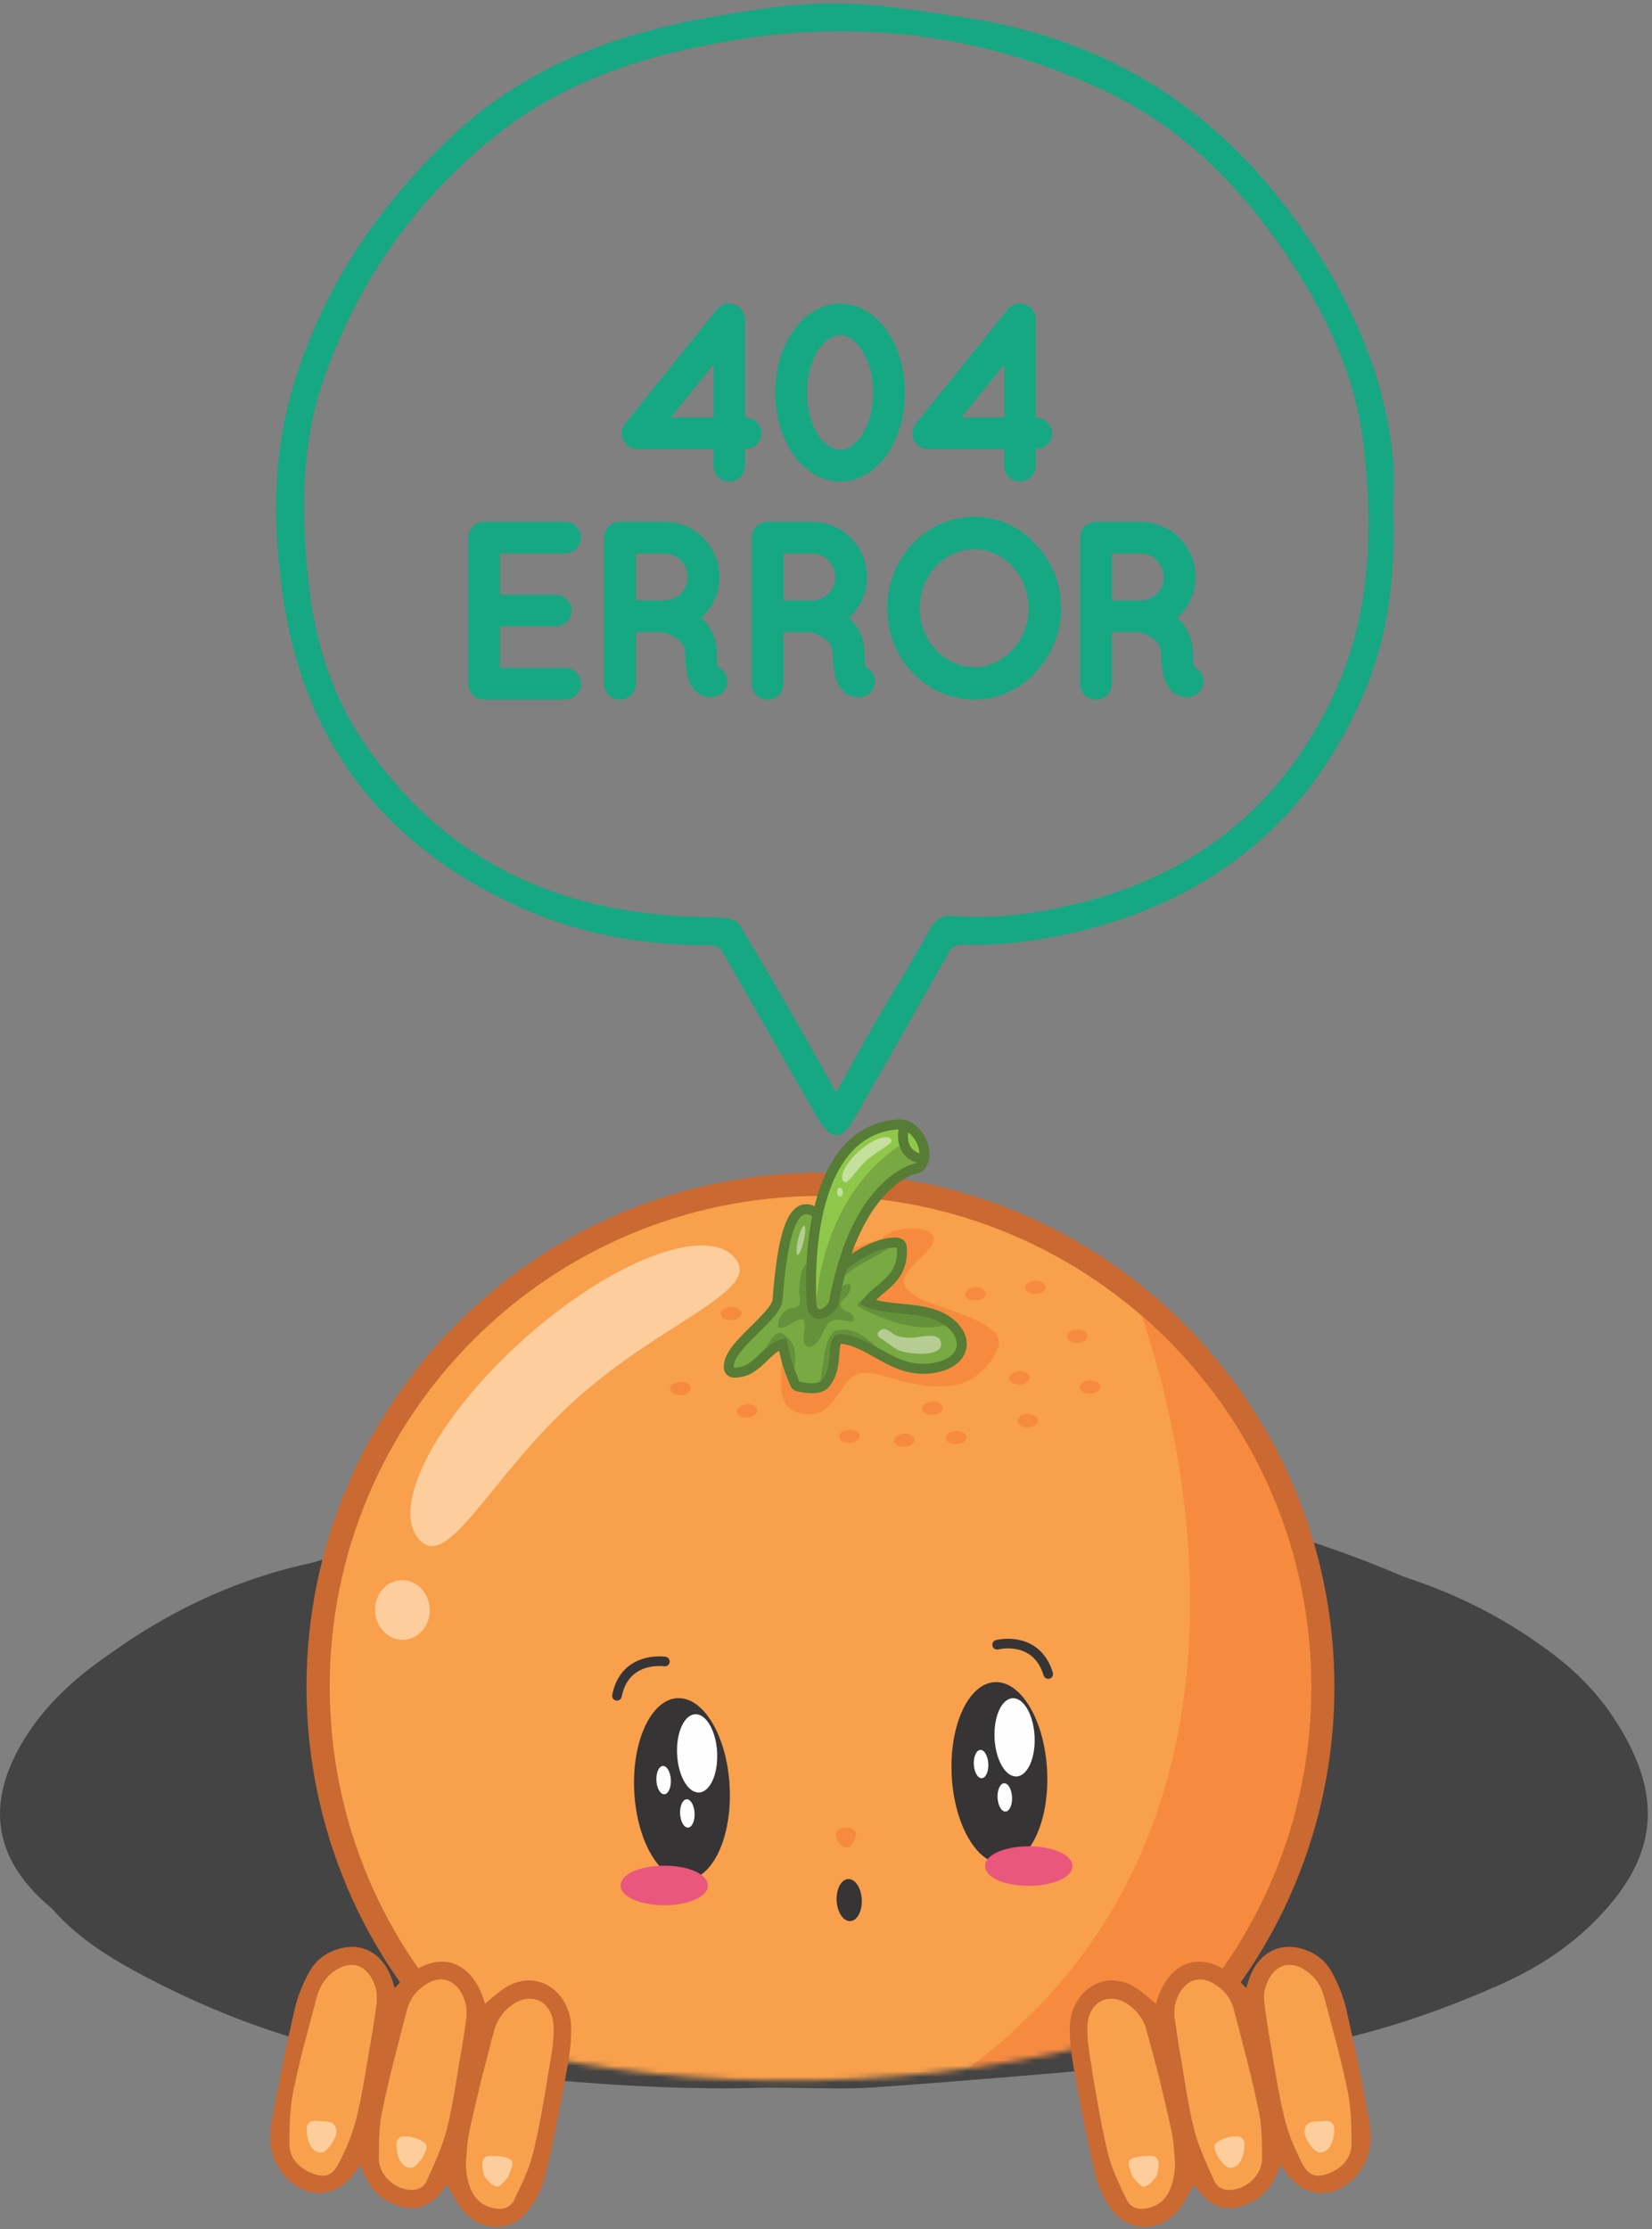 <svg width="298" height="402" viewBox="0 0 298 402" fill="none" xmlns="http://www.w3.org/2000/svg">
<rect x="0" y="0" width="298" height="402" fill="#808080" stroke="none"/>
<path fill-rule="evenodd" clip-rule="evenodd" d="M250.926 92.346C251.289 103.249 250.214 114.013 245.981 124.153C237.013 145.647 221.323 159.814 198.922 166.406C190.677 168.832 182.259 170.193 173.64 169.996C172.206 169.964 171.431 170.491 170.773 171.651C165.04 181.784 159.303 191.913 153.485 201.999C152.901 203.009 151.691 204.455 150.922 204.369C149.899 204.253 148.74 202.996 148.13 201.944C142.225 191.735 136.451 181.451 130.532 171.253C130.139 170.574 128.853 170.065 127.985 170.068C116.168 170.131 104.683 168.102 93.957 163.273C69.997 152.485 55.361 134.149 51.482 107.938C49.623 95.384 49.456 82.74 53.071 70.358C58.268 52.548 68.192 37.77 81.592 25.033C94.643 12.627 110.539 6.636 127.772 3.556C135.27 2.216 142.914 0.989 150.49 1C158.289 1.011 166.115 2.384 173.877 3.528C186.289 5.36 198.086 9.432 208.635 16.115C220.863 23.861 230.405 34.501 238.043 46.842C244.867 57.87 249.599 69.628 250.881 82.602C251.2 85.821 250.926 89.097 250.926 92.346ZM150.83 197.801C153.261 193.428 155.479 189.301 157.827 185.247C161.163 179.49 164.722 173.857 167.913 168.021C168.903 166.209 169.881 165.387 171.897 165.546C179.595 166.151 187.126 165.121 194.595 163.273C216.006 157.977 231.629 145.404 240.899 125.482C247.602 111.077 248.203 95.603 246.338 80.086C244.827 67.514 239.479 56.324 232.472 45.91C223.97 33.275 213.493 22.678 199.579 16.111C178.403 6.116 156.138 3.075 133.004 6.76C116.671 9.362 101.255 14.171 88.177 24.966C73.846 36.796 63.709 51.442 57.803 69.002C53.83 80.804 53.965 92.963 55.286 105.16C56.411 115.542 59.402 125.36 65.283 134.039C79.54 155.087 99.889 164.856 124.929 165.684C127.041 165.754 129.161 165.745 131.255 165.972C131.956 166.05 132.853 166.594 133.211 167.192C136.6 172.828 139.922 178.506 143.199 184.207C145.75 188.643 148.211 193.127 150.83 197.801Z" fill="#15A883" stroke="#15A883" stroke-width="0.756" stroke-miterlimit="22.926"/>
<path fill-rule="evenodd" clip-rule="evenodd" d="M73.755 370.862C64.029 367.98 54.502 365.525 45.409 362.374C32.498 357.901 20.194 352.612 10.216 344.826C-0.461 336.498 -2.496 326.892 2.838 316.363C8.508 305.182 19.558 297.205 32.777 291.037C52.242 281.957 73.397 275.852 96.299 273.405C97.156 273.314 98.047 273.393 99.318 273.393C82.352 304.534 74.886 336.86 73.755 370.862Z" fill="#444444"/>
<path fill-rule="evenodd" clip-rule="evenodd" d="M180.893 266.112C185.896 266.735 189.879 267.076 193.751 267.731C220.245 272.221 245.202 279.167 266.951 290.969C277.174 296.516 285.611 303.184 291.489 311.375C299.799 322.952 298.335 333.761 286.685 343.827C275.474 353.516 261.919 361.061 245.238 365.641C236.387 368.071 227.459 370.371 218.539 372.676C216.697 373.152 214.728 373.39 212.144 373.862C209.379 336.862 201.517 300.943 180.893 266.112Z" fill="#444444"/>
<path d="M84.87 123.326V96.926C84.87 95.538 85.943 94.464 87.331 94.464H87.375C87.375 94.464 87.375 94.464 87.465 94.464H101.963C103.261 94.464 104.424 95.538 104.424 96.926C104.424 98.312 103.261 99.431 101.963 99.431H89.836V107.62H100.262C101.605 107.62 102.724 108.783 102.724 110.081C102.724 111.468 101.605 112.587 100.262 112.587H89.836V120.82H101.963C103.261 120.82 104.424 121.939 104.424 123.326C104.424 124.668 103.261 125.787 101.963 125.787H87.465C87.375 125.787 87.375 125.742 87.375 125.742L87.331 125.787C85.943 125.787 84.87 124.668 84.87 123.326Z" fill="#15A883" stroke="#15A883" stroke-width="0.756" stroke-miterlimit="22.926"/>
<path d="M130.685 122.073C131.134 123.371 130.417 124.758 129.119 125.205C128.94 125.25 128.583 125.34 128.134 125.34C128.134 125.34 128.134 125.34 128.09 125.34C127.643 125.34 126.971 125.25 126.345 124.848C125.763 124.489 125.271 123.908 124.913 123.282C124.287 121.984 123.973 120.373 123.973 117.912C123.929 117.062 123.75 116.48 123.436 115.987C123.168 115.495 122.631 115.048 122.094 114.69C121.155 114.064 119.991 113.705 119.588 113.616H114.308V123.326C114.308 124.668 113.189 125.787 111.802 125.787C110.415 125.787 109.341 124.668 109.341 123.326V96.926C109.341 95.538 110.415 94.464 111.802 94.464C111.802 94.464 111.802 94.464 111.847 94.464H119.812C125.137 94.464 129.388 98.759 129.388 104.085C129.388 107.038 128.046 109.633 125.898 111.423C126.479 111.871 127.016 112.408 127.464 113.079C128.359 114.377 128.94 116.032 128.94 117.912C128.896 119.254 129.03 120.104 129.119 120.552C129.835 120.775 130.417 121.313 130.685 122.073ZM124.422 104.085C124.422 101.49 122.363 99.431 119.812 99.431H114.308V108.649H119.812C122.363 108.649 124.422 106.59 124.422 104.085Z" fill="#15A883" stroke="#15A883" stroke-width="0.756" stroke-miterlimit="22.926"/>
<path d="M157.319 122.073C157.766 123.371 157.051 124.758 155.753 125.205C155.573 125.25 155.216 125.34 154.768 125.34C154.768 125.34 154.768 125.34 154.723 125.34C154.276 125.34 153.604 125.25 152.978 124.848C152.397 124.489 151.904 123.908 151.546 123.282C150.92 121.984 150.606 120.373 150.606 117.912C150.562 117.062 150.383 116.48 150.07 115.987C149.802 115.495 149.265 115.048 148.727 114.69C147.788 114.064 146.625 113.705 146.222 113.616H140.942V123.326C140.942 124.668 139.823 125.787 138.436 125.787C137.048 125.787 135.975 124.668 135.975 123.326V96.926C135.975 95.538 137.048 94.464 138.436 94.464C138.436 94.464 138.436 94.464 138.481 94.464H146.445C151.77 94.464 156.021 98.759 156.021 104.085C156.021 107.038 154.678 109.633 152.531 111.423C153.113 111.871 153.649 112.408 154.098 113.079C154.992 114.377 155.573 116.032 155.573 117.912C155.529 119.254 155.664 120.104 155.753 120.552C156.469 120.775 157.05 121.313 157.319 122.073ZM151.055 104.085C151.055 101.49 148.996 99.431 146.445 99.431H140.942V108.649H146.445C148.996 108.649 151.055 106.59 151.055 104.085Z" fill="#15A883" stroke="#15A883" stroke-width="0.756" stroke-miterlimit="22.926"/>
<path d="M186.507 98.357C189.284 101.31 191.027 105.247 191.027 109.678C191.027 114.108 189.284 118.09 186.507 120.999C183.867 123.907 179.93 125.787 175.814 125.787C171.519 125.787 167.581 123.907 164.849 120.999C162.077 118.09 160.421 114.108 160.421 109.678C160.421 105.247 162.077 101.31 164.849 98.357C167.581 95.403 171.519 93.569 175.814 93.569C179.93 93.569 183.867 95.403 186.507 98.357ZM185.926 109.678C185.926 106.635 184.719 103.815 182.884 101.847C181.004 99.834 178.498 98.67 175.814 98.67C172.951 98.67 170.445 99.834 168.564 101.847C166.684 103.815 165.523 106.635 165.523 109.678C165.523 112.721 166.684 115.54 168.564 117.463C170.445 119.478 172.951 120.685 175.814 120.685C178.498 120.685 181.004 119.478 182.884 117.463C184.719 115.54 185.926 112.721 185.926 109.678Z" fill="#15A883" stroke="#15A883" stroke-width="0.756" stroke-miterlimit="22.926"/>
<path d="M216.564 122.073C217.012 123.371 216.297 124.758 214.998 125.205C214.819 125.25 214.462 125.34 214.014 125.34C214.014 125.34 214.014 125.34 213.969 125.34C213.522 125.34 212.851 125.25 212.224 124.848C211.643 124.489 211.15 123.908 210.792 123.282C210.166 121.984 209.852 120.373 209.852 117.912C209.808 117.062 209.629 116.48 209.315 115.987C209.047 115.495 208.511 115.048 207.973 114.69C207.034 114.064 205.871 113.705 205.469 113.616H200.187V123.326C200.187 124.668 199.069 125.787 197.682 125.787C196.294 125.787 195.221 124.668 195.221 123.326V96.926C195.221 95.538 196.294 94.464 197.682 94.464C197.682 94.464 197.682 94.464 197.726 94.464H205.692C211.017 94.464 215.268 98.759 215.268 104.085C215.268 107.038 213.925 109.633 211.777 111.423C212.359 111.871 212.896 112.408 213.342 113.079C214.239 114.377 214.819 116.032 214.819 117.912C214.774 119.254 214.909 120.104 214.998 120.552C215.714 120.775 216.297 121.313 216.564 122.073ZM210.3 104.085C210.3 101.49 208.241 99.431 205.692 99.431H200.187V108.649H205.692C208.241 108.649 210.3 106.59 210.3 104.085Z" fill="#15A883" stroke="#15A883" stroke-width="0.756" stroke-miterlimit="22.926"/>
<path d="M136.965 78.137C136.965 79.524 135.846 80.598 134.459 80.598H134.011V83.999C134.011 85.386 132.938 86.461 131.55 86.461C130.163 86.461 129.089 85.386 129.089 83.999V80.598H115.084H115.038H114.994C114.457 80.598 113.92 80.464 113.473 80.061C112.354 79.211 112.22 77.69 113.07 76.615L129.626 56.032C129.671 56.032 129.671 55.987 129.715 55.942C129.76 55.898 129.805 55.852 129.85 55.764C129.985 55.719 130.028 55.674 130.074 55.629C130.118 55.584 130.208 55.539 130.253 55.495C130.342 55.451 130.387 55.405 130.521 55.405C130.566 55.316 130.611 55.272 130.701 55.272C130.744 55.226 130.835 55.226 130.969 55.182C131.014 55.182 131.103 55.182 131.147 55.136C131.237 55.136 131.371 55.136 131.46 55.136C131.46 55.136 131.506 55.136 131.55 55.136C131.595 55.136 131.595 55.136 131.64 55.136C131.73 55.136 131.863 55.136 131.909 55.136C131.998 55.182 132.043 55.182 132.133 55.182C132.176 55.226 132.312 55.226 132.4 55.272C132.446 55.272 132.535 55.316 132.579 55.316C132.669 55.405 132.759 55.451 132.803 55.495C132.892 55.539 132.938 55.584 133.027 55.629C133.027 55.629 133.072 55.629 133.072 55.674C133.117 55.674 133.205 55.719 133.205 55.764C133.295 55.852 133.34 55.898 133.385 55.942C133.43 55.987 133.475 56.077 133.52 56.122C133.565 56.166 133.608 56.211 133.699 56.345C133.699 56.39 133.743 56.48 133.788 56.525C133.832 56.614 133.832 56.658 133.878 56.793C133.878 56.837 133.922 56.927 133.922 56.971C133.967 57.061 133.967 57.106 133.967 57.24C133.967 57.33 134.011 57.374 134.011 57.464C134.011 57.509 134.011 57.553 134.011 57.598V75.676H134.459C135.846 75.676 136.965 76.794 136.965 78.137ZM129.089 64.623L120.185 75.676H129.089V64.623Z" fill="#15A883" stroke="#15A883" stroke-width="0.756" stroke-miterlimit="22.926"/>
<path d="M140.205 70.799C140.25 66.681 141.279 62.968 143.247 60.104C145.126 57.24 148.036 55.136 151.57 55.136C155.016 55.136 157.968 57.24 159.848 60.104C161.773 62.968 162.846 66.681 162.846 70.799C162.846 74.87 161.773 78.629 159.848 81.493C157.968 84.312 155.016 86.461 151.57 86.461C148.036 86.461 145.126 84.312 143.247 81.493C141.279 78.629 140.25 74.87 140.205 70.799ZM157.88 70.799C157.88 67.577 156.985 64.758 155.731 62.834C154.433 60.954 152.958 60.059 151.57 60.104C150.183 60.059 148.662 60.954 147.32 62.834C146.068 64.758 145.172 67.577 145.172 70.799C145.172 73.976 146.068 76.84 147.32 78.719C148.662 80.643 150.183 81.493 151.57 81.493C152.958 81.493 154.433 80.643 155.731 78.719C156.985 76.84 157.88 73.976 157.88 70.799Z" fill="#15A883" stroke="#15A883" stroke-width="0.756" stroke-miterlimit="22.926"/>
<path d="M189.409 78.137C189.409 79.524 188.291 80.598 186.902 80.598H186.456V83.999C186.456 85.386 185.383 86.461 183.994 86.461C182.607 86.461 181.534 85.386 181.534 83.999V80.598H167.527H167.482H167.438C166.901 80.598 166.365 80.464 165.917 80.061C164.797 79.211 164.663 77.69 165.514 76.615L182.072 56.032C182.116 56.032 182.116 55.987 182.16 55.942C182.204 55.898 182.249 55.852 182.295 55.764C182.427 55.719 182.474 55.674 182.519 55.629C182.563 55.584 182.652 55.539 182.698 55.495C182.786 55.451 182.83 55.405 182.966 55.405C183.009 55.316 183.055 55.272 183.145 55.272C183.189 55.226 183.278 55.226 183.412 55.182C183.458 55.182 183.548 55.182 183.591 55.136C183.681 55.136 183.815 55.136 183.904 55.136C183.904 55.136 183.951 55.136 183.994 55.136C184.039 55.136 184.039 55.136 184.084 55.136C184.174 55.136 184.307 55.136 184.353 55.136C184.441 55.182 184.487 55.182 184.577 55.182C184.621 55.226 184.756 55.226 184.844 55.272C184.89 55.272 184.98 55.316 185.024 55.316C185.113 55.405 185.203 55.451 185.247 55.495C185.336 55.539 185.383 55.584 185.47 55.629C185.47 55.629 185.516 55.629 185.516 55.674C185.562 55.674 185.65 55.719 185.65 55.764C185.739 55.852 185.786 55.898 185.83 55.942C185.873 55.987 185.919 56.077 185.964 56.122C186.009 56.166 186.053 56.211 186.142 56.345C186.142 56.39 186.188 56.48 186.233 56.525C186.276 56.614 186.276 56.658 186.321 56.793C186.321 56.837 186.366 56.927 186.366 56.971C186.412 57.061 186.412 57.106 186.412 57.24C186.412 57.33 186.456 57.374 186.456 57.464C186.456 57.509 186.456 57.553 186.456 57.598V75.676H186.902C188.291 75.676 189.409 76.794 189.409 78.137ZM181.534 64.623L172.629 75.676H181.534V64.623Z" fill="#15A883" stroke="#15A883" stroke-width="0.756" stroke-miterlimit="22.926"/>
<path fill-rule="evenodd" clip-rule="evenodd" d="M138.269 376.458C119.008 377.079 97.628 375.235 76.249 372.489C58.677 370.234 42.182 364.809 26.541 356.617C20.017 353.2 13.602 349.352 8.684 343.337C2.345 335.579 1.644 327.043 4.773 317.961C7.956 308.717 14.338 301.924 22.094 296.64C34.657 288.08 48.434 282.545 63.449 280.59C69.955 279.745 83.852 229.664 141.517 219.18C153.298 217.038 165.191 219.023 176.616 223.232C203.476 233.126 222.949 251.311 234.923 277.954C235.771 279.841 236.832 280.583 238.783 280.903C254.092 283.394 268.206 289.088 280.636 298.653C284.426 301.571 287.974 305.186 290.68 309.169C300.745 323.983 298.963 335.344 287.256 346.848C282.281 351.736 276.494 355.284 270.208 358.055C258.82 363.077 247.074 367.023 234.871 369.108C225.641 370.689 216.275 371.501 206.943 372.351C190.619 373.843 174.284 375.224 157.935 376.39C152.17 376.802 146.352 376.458 138.269 376.458ZM146.234 369.851L146.484 373.101C152.884 373.101 159.316 373.514 165.681 373.019C181.49 371.79 196.383 366.672 212.129 364.805C223.237 363.488 230.392 358.425 241.449 356.623C243.269 356.327 248.762 362.1 248.542 360.071C247.342 349.005 246.592 337.876 245.042 326.864C243.401 315.208 240.488 303.808 236.509 292.728C236.032 291.402 235.475 290.773 233.885 290.888C211.908 292.473 189.926 293.957 167.949 295.516C166.945 295.591 165.909 296.045 165.005 296.544C162.191 298.097 159.588 300.194 156.629 301.298C147.026 304.881 137.932 303.551 129.398 297.671C127.99 296.7 126.052 296.088 124.356 296.084C105.142 296.03 85.92 296.363 66.777 294.173C65.323 294.007 64.784 294.588 64.362 295.927C57.679 317.041 54.039 338.677 53.862 360.901C67.181 354.354 80.183 354.897 106.092 370.904C119.995 371.902 146.23 370.111 146.234 369.851ZM49.866 362.795C65.656 346.674 52.028 315.131 64.377 283.662C63.628 283.662 63.103 283.597 62.599 283.671C49.109 285.673 36.649 290.665 25.183 298.091C17.397 303.135 10.889 309.658 7.549 318.802C4.407 327.413 5.605 335.268 11.895 342.079C17.771 348.446 25.019 352.772 32.624 356.429C37.98 359.006 44.137 360.438 49.866 362.795ZM237.563 283.688C247.629 308.656 251.466 334.403 252.816 360.925C254.077 360.587 255.038 360.416 255.937 360.075C260.29 358.423 259.816 355.765 264.136 354.023C272.277 350.74 283.723 346.341 289.194 339.396C294.88 332.18 295.594 324.432 291.539 316.134C288.67 310.263 284.552 305.483 279.563 301.506C268.949 293.046 256.769 288.067 243.839 284.849C241.949 284.38 240.005 284.135 237.563 283.688ZM149.607 240.427C157.68 241.194 164.563 244.393 169.834 250.955C170.442 251.712 171.691 252.341 172.633 252.327C178.041 252.237 183.449 251.986 188.852 251.69L149.607 240.427ZM234.26 288.272C234.26 287.385 234.326 287.134 234.251 286.942C231.907 280.873 218.802 252.839 212.091 253.188C199.62 253.841 187.152 254.593 174.685 255.333C174.12 255.368 173.563 255.506 172.727 255.639C179.245 268.532 177.29 280.616 169.696 292.875C191.217 291.34 212.739 289.808 234.26 288.272ZM146.403 243.476C128.272 242.779 118.857 257.655 119.131 271.566C119.477 289.101 130.359 299.696 146.337 299.754C162.279 299.81 173.27 289.289 173.726 271.752C174.085 257.944 164.762 242.747 146.403 243.476ZM66.169 290.992C85.352 293.382 104.25 293.248 123.384 293.023C121.047 289.453 118.399 257.697 118.273 257.699C82.062 257.837 80.982 251.921 66.169 290.992Z" fill="#444444"/>
<mask id="mask0_228_404" style="mask-type:luminance" maskUnits="userSpaceOnUse" x="4" y="198" width="291" height="178">
<path d="M145.434 198.8C225.493 194.759 292.383 230.898 294.837 279.517C297.291 328.136 234.38 370.826 154.32 374.866C74.26 378.907 7.37 342.768 4.916 294.149C2.462 245.531 65.374 202.841 145.434 198.8Z" fill="white"/>
</mask>
<g mask="url(#mask0_228_404)">
<path d="M152.567 394.689C102.665 397.207 60.015 358.658 57.497 308.754C54.978 258.85 93.529 216.2 143.431 213.682C193.336 211.163 235.985 249.714 238.504 299.618C241.023 349.523 202.472 392.17 152.567 394.689Z" fill="#F8A04C"/>
<path d="M143.326 211.592C92.269 214.168 52.83 257.803 55.407 308.859C57.983 359.916 101.616 399.358 152.673 396.781C203.729 394.204 243.171 350.569 240.594 299.513C238.017 248.456 194.382 209.015 143.326 211.592ZM143.537 215.773C192.367 213.309 233.949 250.894 236.414 299.724C238.878 348.552 201.292 390.134 152.462 392.598C103.634 395.063 62.051 357.477 59.587 308.648C57.122 259.819 94.71 218.238 143.537 215.773Z" fill="#CA6931"/>
<path d="M152.462 392.598C152.417 392.601 152.376 392.603 152.331 392.605C152.315 392.606 152.299 392.607 152.28 392.608C152.254 392.609 152.229 392.61 152.203 392.612C152.18 392.613 152.158 392.614 152.138 392.615C152.117 392.614 152.097 392.615 152.076 392.616C152.05 392.618 152.025 392.619 152.001 392.62C151.989 392.621 151.972 392.622 151.96 392.622C147.048 392.843 142.215 392.654 137.484 392.094C250.777 352.9 205.93 238.246 205.946 237.264C222.552 251.645 233.814 272.145 236.1 295.488C236.101 295.49 236.101 295.496 236.101 295.498C236.105 295.543 236.109 295.585 236.113 295.63C236.114 295.638 236.114 295.644 236.115 295.652C236.119 295.693 236.122 295.732 236.127 295.772C236.127 295.782 236.128 295.791 236.13 295.801C236.132 295.837 236.136 295.876 236.14 295.915C236.141 295.927 236.143 295.937 236.144 295.949C236.146 295.986 236.149 296.022 236.153 296.06C236.154 296.07 236.155 296.084 236.157 296.094C236.159 296.131 236.163 296.165 236.167 296.2C236.167 296.212 236.169 296.23 236.171 296.242C236.173 296.277 236.177 296.312 236.18 296.344C236.181 296.36 236.181 296.371 236.182 296.387C236.186 296.419 236.188 296.454 236.191 296.488C236.192 296.503 236.195 296.519 236.196 296.533C236.198 296.566 236.201 296.599 236.205 296.631C236.206 296.649 236.206 296.662 236.208 296.68C236.211 296.711 236.212 296.741 236.216 296.774C236.217 296.792 236.218 296.808 236.221 296.827C236.222 296.857 236.226 296.888 236.228 296.919C236.228 296.935 236.231 296.953 236.232 296.971C236.234 297.002 236.237 297.03 236.239 297.061C236.242 297.079 236.243 297.1 236.243 297.116C236.247 297.144 236.249 297.175 236.25 297.205C236.253 297.221 236.254 297.244 236.255 297.26C236.256 297.291 236.26 297.32 236.262 297.348C236.262 297.368 236.266 297.384 236.266 297.405C236.268 297.433 236.271 297.466 236.273 297.495C236.274 297.513 236.277 297.531 236.278 297.549C236.279 297.578 236.281 297.609 236.284 297.637C236.285 297.656 236.286 297.676 236.287 297.695C236.291 297.723 236.292 297.751 236.294 297.78C236.296 297.8 236.297 297.82 236.299 297.841C236.3 297.869 236.304 297.893 236.305 297.922C236.306 297.942 236.307 297.965 236.308 297.985C236.311 298.014 236.313 298.04 236.314 298.067C236.315 298.089 236.318 298.11 236.319 298.13C236.321 298.159 236.322 298.181 236.324 298.209C236.326 298.232 236.327 298.252 236.328 298.277C236.33 298.301 236.331 298.328 236.335 298.354C236.336 298.374 236.337 298.399 236.338 298.419C236.339 298.446 236.341 298.472 236.344 298.499C236.345 298.519 236.346 298.544 236.347 298.564C236.349 298.592 236.35 298.619 236.351 298.645C236.355 298.665 236.356 298.688 236.357 298.709C236.358 298.735 236.359 298.761 236.361 298.788C236.362 298.813 236.363 298.831 236.366 298.856C236.367 298.88 236.369 298.911 236.37 298.935C236.371 298.957 236.372 298.978 236.373 298.998C236.375 299.027 236.376 299.051 236.377 299.08C236.381 299.1 236.382 299.124 236.383 299.145C236.384 299.169 236.386 299.2 236.387 299.227C236.388 299.247 236.389 299.269 236.39 299.289C236.392 299.318 236.393 299.348 236.395 299.378C236.396 299.398 236.397 299.412 236.398 299.434C236.399 299.467 236.401 299.5 236.404 299.533C236.405 299.548 236.406 299.56 236.407 299.579C236.409 299.628 236.411 299.675 236.414 299.724C238.878 348.552 201.292 390.134 152.462 392.598Z" fill="#F68B40"/>
<path d="M152.462 392.599C152.419 392.601 152.376 392.603 152.331 392.605C152.376 392.603 152.417 392.601 152.462 392.599ZM152.28 392.608C152.256 392.609 152.229 392.61 152.203 392.612C152.229 392.61 152.254 392.609 152.28 392.608ZM152.001 392.62C151.986 392.621 151.974 392.622 151.96 392.622C151.972 392.622 151.989 392.621 152.001 392.62ZM236.407 299.579C236.406 299.561 236.405 299.549 236.404 299.533C236.405 299.546 236.406 299.565 236.407 299.579ZM236.398 299.434C236.396 299.412 236.396 299.398 236.395 299.378C236.396 299.398 236.396 299.414 236.398 299.434ZM236.39 299.29C236.389 299.27 236.388 299.247 236.387 299.227C236.388 299.247 236.389 299.267 236.39 299.29ZM236.383 299.145C236.382 299.124 236.381 299.1 236.377 299.08C236.381 299.102 236.382 299.123 236.383 299.145ZM236.366 298.856C236.363 298.831 236.362 298.813 236.361 298.788C236.362 298.811 236.363 298.831 236.366 298.856ZM236.357 298.709C236.356 298.688 236.355 298.666 236.351 298.646C236.355 298.668 236.356 298.688 236.357 298.709ZM236.338 298.42C236.337 298.399 236.336 298.375 236.335 298.355C236.336 298.379 236.337 298.397 236.338 298.42ZM236.328 298.277C236.327 298.252 236.326 298.232 236.324 298.209C236.326 298.23 236.327 298.254 236.328 298.277ZM236.319 298.13C236.318 298.11 236.315 298.089 236.314 298.067C236.315 298.088 236.319 298.112 236.319 298.13ZM236.287 297.695C236.286 297.676 236.285 297.656 236.284 297.637C236.285 297.658 236.286 297.676 236.287 297.695ZM236.255 297.26C236.254 297.244 236.253 297.221 236.25 297.206C236.253 297.224 236.254 297.242 236.255 297.26ZM236.243 297.116C236.243 297.1 236.242 297.079 236.239 297.061C236.242 297.079 236.242 297.097 236.243 297.116ZM236.232 296.971C236.231 296.953 236.228 296.935 236.228 296.919C236.229 296.936 236.231 296.953 236.232 296.971ZM236.221 296.827C236.218 296.808 236.217 296.792 236.216 296.774C236.217 296.79 236.218 296.811 236.221 296.827ZM236.208 296.68C236.206 296.662 236.206 296.65 236.205 296.631C236.206 296.647 236.207 296.664 236.208 296.68ZM236.196 296.534C236.195 296.519 236.192 296.503 236.191 296.489C236.192 296.503 236.195 296.518 236.196 296.534ZM236.182 296.387C236.181 296.371 236.181 296.36 236.18 296.345C236.181 296.36 236.181 296.373 236.182 296.387ZM236.171 296.242C236.169 296.23 236.167 296.212 236.167 296.2C236.168 296.214 236.169 296.229 236.171 296.242ZM236.157 296.094C236.155 296.084 236.154 296.07 236.153 296.06C236.154 296.072 236.155 296.084 236.157 296.094ZM236.144 295.949C236.143 295.937 236.141 295.927 236.14 295.915C236.141 295.927 236.141 295.937 236.144 295.949ZM236.115 295.653C236.114 295.644 236.114 295.639 236.113 295.63C236.114 295.636 236.114 295.644 236.115 295.653Z" fill="#C95D31"/>
<path d="M78.079 278.793C77.196 278.837 76.378 278.47 75.605 277.605C70.325 271.694 78.779 255.518 94.492 241.474C105.913 231.267 118.026 224.997 125.819 224.604C128.748 224.456 131.065 225.138 132.508 226.752C137.793 232.663 119.771 238.135 104.058 252.179C90.641 264.17 83.244 278.532 78.079 278.793Z" fill="#FDCD9C"/>
<path d="M72.859 295.701C70.137 295.838 67.809 293.541 67.659 290.574C67.509 287.603 69.594 285.086 72.316 284.949C75.036 284.812 77.364 287.106 77.514 290.077C77.663 293.044 75.579 295.564 72.859 295.701Z" fill="#FDCD9C"/>
<path d="M146.237 255.043C145.686 255.071 145.08 255.016 144.402 254.861C140.086 253.879 140.977 249.423 140.972 246.246C140.972 245.962 140.976 245.68 140.983 245.401C141.399 246.918 141.897 248.364 142.584 249.9C142.819 250.428 143.294 250.81 143.862 250.925C145.062 251.171 146.042 251.269 146.856 251.228C148.012 251.169 148.891 250.81 149.467 250.159C151.106 248.309 151.28 245.928 151.407 244.193C151.452 243.577 151.518 242.672 151.661 242.336L151.715 242.331C151.897 242.322 152.235 242.345 152.824 242.502C154.562 242.964 156.134 243.85 157.8 244.784C160.538 246.322 163.372 247.914 167.132 247.725C167.66 247.698 168.196 247.634 168.732 247.537C173.765 246.621 174.329 243.544 174.383 242.622C174.543 239.873 172.092 237.173 168.428 236.058C166.431 235.451 164.469 235.266 162.573 235.088C160.985 234.939 159.457 234.796 158.021 234.408C158.444 234.002 158.901 233.619 159.372 233.228C161.404 231.53 163.936 229.414 163.571 224.839C163.503 223.974 162.826 223.282 161.962 223.196C161.646 223.161 161.313 223.156 160.97 223.173C160.346 223.204 159.695 223.319 159.034 223.5C159.664 222.336 161.894 221.603 164.028 221.496C165.73 221.41 167.371 221.722 168.084 222.532C170.44 225.197 160.735 229.087 163.526 232.345C165.388 234.519 168.473 235.101 170.86 236.017C174.058 237.244 181.214 239.284 180.087 242.876C179.045 246.197 175.524 249.312 172.091 249.823C171.521 249.907 170.957 249.96 170.397 249.988C167.059 250.157 163.874 249.396 160.652 248.497C158.893 248.007 157.369 247.486 155.974 247.556C154.658 247.622 153.458 248.217 152.286 249.858C150.554 252.284 149.236 254.891 146.237 255.043ZM153.592 226.119C153.719 225.761 153.849 225.411 153.979 225.072C155.993 224.207 157.677 223.817 158.483 223.663C156.799 224.205 155.075 225.124 153.592 226.119Z" fill="#F68B40"/>
<path d="M131.62 322.167C132.077 331.212 128.593 338.739 123.842 338.979C119.089 339.218 114.865 332.08 114.408 323.035C113.952 313.99 117.436 306.463 122.189 306.223C126.94 305.983 131.164 313.121 131.62 322.167Z" fill="#373435"/>
<path d="M129.36 315.994C129.557 319.889 128.1 323.129 126.107 323.23C124.115 323.33 122.339 320.253 122.142 316.359C121.946 312.461 123.403 309.224 125.395 309.123C127.388 309.022 129.164 312.097 129.36 315.994Z" fill="#FEFEFE"/>
<path d="M121.014 320.927C121.085 322.338 120.557 323.51 119.836 323.547C119.114 323.583 118.473 322.47 118.402 321.059C118.331 319.65 118.856 318.479 119.578 318.443C120.3 318.406 120.943 319.518 121.014 320.927Z" fill="#FEFEFE"/>
<path d="M125.295 326.938C125.366 328.35 124.838 329.521 124.119 329.557C123.397 329.594 122.754 328.481 122.683 327.07C122.612 325.661 123.139 324.49 123.861 324.453C124.581 324.417 125.224 325.529 125.295 326.938Z" fill="#FEFEFE"/>
<path d="M188.884 319.277C189.341 328.322 185.859 335.849 181.105 336.089C176.353 336.329 172.131 329.19 171.674 320.145C171.217 311.1 174.7 303.573 179.452 303.333C184.206 303.093 188.428 310.231 188.884 319.277Z" fill="#373435"/>
<path d="M186.625 313.104C186.821 316.999 185.366 320.239 183.373 320.34C181.379 320.44 179.604 317.363 179.408 313.468C179.211 309.571 180.667 306.333 182.661 306.233C184.654 306.132 186.428 309.207 186.625 313.104Z" fill="#FEFEFE"/>
<path d="M178.277 318.038C178.348 319.449 177.821 320.62 177.101 320.656C176.379 320.693 175.736 319.58 175.665 318.169C175.594 316.76 176.122 315.589 176.843 315.553C177.563 315.516 178.206 316.628 178.277 318.038Z" fill="#FEFEFE"/>
<path d="M182.558 324.048C182.63 325.46 182.105 326.63 181.383 326.667C180.662 326.703 180.02 325.591 179.949 324.18C179.878 322.771 180.405 321.6 181.125 321.563C181.847 321.527 182.487 322.639 182.558 324.048Z" fill="#FEFEFE"/>
<path d="M126.941 339.625C127.03 341.375 123.872 342.957 119.885 343.159C115.899 343.36 112.595 342.103 112.506 340.354C112.418 338.603 115.579 337.02 119.565 336.819C123.551 336.618 126.853 337.874 126.941 339.625Z" fill="#D86987"/>
<path d="M192.52 336.316C192.608 338.065 189.45 339.648 185.464 339.849C181.478 340.05 178.176 338.794 178.088 337.044C177.999 335.293 181.157 333.71 185.144 333.509C189.13 333.308 192.431 334.564 192.52 336.316Z" fill="#D86987"/>
<path d="M120.066 298.754C120.025 298.748 119.374 298.65 118.412 298.699C117.221 298.761 115.538 299.038 113.966 300.049C112.389 301.053 110.981 302.835 110.441 305.626C110.349 306.095 110.653 306.552 111.124 306.644C111.593 306.738 112.05 306.432 112.145 305.961C112.625 303.57 113.703 302.293 114.905 301.506C116.11 300.726 117.498 300.48 118.499 300.432C118.901 300.412 119.239 300.423 119.47 300.436L119.733 300.459L119.808 300.47C120.279 300.542 120.723 300.215 120.795 299.741C120.867 299.268 120.54 298.826 120.068 298.754H120.066Z" fill="#373435"/>
<path d="M180.081 297.428L180.154 297.41C180.323 297.372 180.773 297.289 181.378 297.258C182.377 297.205 183.783 297.31 185.059 297.965C186.336 298.627 187.539 299.788 188.257 302.12C188.397 302.577 188.882 302.837 189.341 302.696C189.799 302.557 190.058 302.071 189.919 301.615C189.098 298.892 187.518 297.261 185.848 296.421C184.18 295.573 182.478 295.467 181.291 295.525C180.326 295.573 179.691 295.736 179.648 295.747C179.184 295.866 178.905 296.338 179.025 296.802C179.144 297.267 179.616 297.547 180.081 297.428Z" fill="#373435"/>
<path d="M155.455 342.514C155.561 344.608 154.629 346.358 153.379 346.421C152.125 346.484 151.026 344.837 150.92 342.743C150.815 340.647 151.742 338.897 152.996 338.834C154.246 338.771 155.35 340.418 155.455 342.514Z" fill="#373435"/>
<path d="M146.811 250.332C146.072 250.369 145.166 250.276 144.042 250.047C143.759 249.988 143.52 249.797 143.401 249.534C142.33 247.133 141.724 244.945 141.171 242.33C139.905 242.669 138.887 243.651 137.819 244.68C136.429 246.018 134.99 247.403 132.871 247.509C132.69 247.519 132.501 247.518 132.311 247.507C131.87 247.48 131.513 247.137 131.471 246.697C131.265 244.561 133.619 242.24 136.111 239.782C138.006 237.914 140.152 235.797 140.254 234.45C141.345 220.087 143.559 218.142 145.369 218.05C148.379 217.898 150.997 224.7 152.168 228.303C154.401 226.414 158.061 224.217 161.015 224.068C161.311 224.053 161.598 224.059 161.875 224.088C162.304 224.132 162.643 224.477 162.679 224.911C163.005 229.023 160.865 230.812 158.795 232.54C157.93 233.262 157.102 233.953 156.424 234.82C158.327 235.59 160.357 235.782 162.487 235.983C164.34 236.156 166.257 236.337 168.166 236.917C171.435 237.911 173.623 240.236 173.487 242.571C173.431 243.539 172.84 245.879 168.57 246.654C168.059 246.749 167.568 246.803 167.086 246.828C163.583 247.005 160.867 245.479 158.239 244.003C156.6 243.08 154.904 242.127 153.054 241.634C152.492 241.484 152.027 241.418 151.67 241.436C150.858 241.477 150.674 241.905 150.512 244.128C150.387 245.826 150.232 247.94 148.795 249.564C148.38 250.035 147.73 250.286 146.811 250.332Z" fill="#79A942"/>
<path d="M145.324 217.153C142.003 217.321 140.276 222.312 139.36 234.383C139.284 235.395 136.996 237.653 135.483 239.144C132.833 241.755 130.332 244.222 130.578 246.783C130.663 247.664 131.374 248.35 132.258 248.403C132.482 248.417 132.702 248.418 132.917 248.407C135.37 248.283 137.001 246.712 138.443 245.326C139.165 244.631 139.829 243.99 140.527 243.576C141.036 245.797 141.627 247.761 142.584 249.9C142.819 250.428 143.294 250.811 143.862 250.925C145.062 251.171 146.042 251.269 146.856 251.228C148.012 251.169 148.891 250.81 149.467 250.159C151.106 248.309 151.28 245.929 151.407 244.193C151.452 243.577 151.518 242.672 151.661 242.336L151.716 242.331C151.897 242.322 152.236 242.346 152.824 242.502C154.563 242.964 156.134 243.85 157.801 244.784C160.538 246.322 163.372 247.914 167.132 247.725C167.66 247.698 168.197 247.634 168.732 247.538C173.765 246.621 174.33 243.544 174.383 242.622C174.543 239.873 172.092 237.173 168.428 236.058C166.431 235.451 164.469 235.267 162.573 235.088C160.986 234.939 159.457 234.796 158.021 234.408C158.444 234.002 158.901 233.619 159.372 233.228C161.404 231.53 163.937 229.414 163.571 224.839C163.503 223.974 162.826 223.282 161.963 223.197C161.646 223.161 161.313 223.156 160.97 223.173C158.24 223.311 154.975 225.053 152.619 226.808C151.058 222.322 148.523 216.992 145.324 217.153ZM145.414 218.946C148.441 218.793 151.736 229.925 151.736 229.925C153.649 227.938 157.951 225.123 161.06 224.965C161.309 224.953 161.551 224.957 161.783 224.98C162.24 230.717 157.367 231.295 155.092 235.19C159.095 237.289 163.571 236.459 167.906 237.777C173.277 239.407 174.79 244.613 168.411 245.771C167.94 245.858 167.484 245.91 167.042 245.932C161.648 246.204 158.2 242.077 153.286 240.768C152.611 240.587 152.066 240.519 151.625 240.541C148.351 240.706 150.791 245.955 148.124 248.97C147.851 249.278 147.343 249.408 146.765 249.437C145.885 249.482 144.839 249.293 144.221 249.167C143.039 246.522 142.446 244.126 141.876 241.311C138.005 241.522 136.447 246.432 132.826 246.615L132.364 246.611C132.045 243.293 140.887 237.99 141.149 234.518C142.037 222.82 143.681 219.033 145.414 218.946Z" fill="#567C35"/>
<path d="M167.941 239.341C163.511 239.565 158.738 237.717 154.719 235.573C154.692 235.04 155.137 234.491 155.655 234.352C155.454 234.614 155.265 234.893 155.092 235.19C159.094 237.289 163.571 236.459 167.906 237.777C167.92 237.781 167.932 237.784 167.947 237.789C167.951 237.789 167.953 237.791 167.957 237.791C167.97 237.794 167.982 237.8 167.997 237.804C168.011 237.808 168.028 237.814 168.042 237.818C168.042 237.818 168.042 237.818 168.042 237.819C168.963 238.112 169.762 238.511 170.427 238.976C169.616 239.181 168.786 239.299 167.941 239.341Z" fill="#66913B"/>
<path d="M155.092 235.19C155.265 234.893 155.453 234.614 155.655 234.352C155.657 234.35 155.661 234.349 155.665 234.349C155.461 234.613 155.267 234.888 155.092 235.19Z" fill="#4D6E31"/>
<path d="M152.396 230.009C152.48 229.692 152.566 229.377 152.653 229.07C154.652 227.352 157.857 225.415 160.453 225.029C157.867 226.781 154.692 227.998 152.396 230.009Z" fill="#66913B"/>
<path d="M147.956 249.093C148.659 245.566 148.664 241.142 150.747 239.964C151.151 239.853 151.542 239.79 151.924 239.771C154.207 239.656 156.142 241.086 158.058 242.874C156.549 242.032 155.008 241.227 153.286 240.768C152.611 240.587 152.065 240.519 151.625 240.541C148.95 240.676 150.087 244.2 149.143 247.13C148.93 247.789 148.613 248.416 148.124 248.971L147.956 249.093Z" fill="#66913B"/>
<path d="M158.06 242.874C156.552 242.034 155.008 241.226 153.286 240.768C155.008 241.226 156.549 242.032 158.058 242.874C158.06 242.874 158.06 242.874 158.06 242.874Z" fill="#4D6E31"/>
<path d="M143.303 246.832C142.695 245.058 142.281 243.308 141.887 241.357C141.884 241.343 141.88 241.327 141.876 241.311C141.87 241.311 141.863 241.312 141.858 241.312C141.854 241.312 141.85 241.312 141.846 241.312C141.843 241.313 141.841 241.313 141.839 241.315C141.833 241.315 141.829 241.315 141.823 241.315C140.33 241.413 139.18 242.214 138.122 243.163C138.841 241.812 139.69 240.401 140.644 240.353C141.019 240.334 141.411 240.525 141.816 241.013C143.592 242.294 143.651 244.441 143.303 246.832Z" fill="#66913B"/>
<path d="M138.12 243.165C138.12 243.165 138.12 243.165 138.122 243.163C139.18 242.214 140.33 241.413 141.823 241.316C140.327 241.414 139.178 242.216 138.12 243.165Z" fill="#4D6E31"/>
<path d="M145.943 242.901C145.425 242.927 145.023 242.528 144.98 241.447C144.933 240.274 145.435 239.122 144.927 237.884C144.847 237.882 144.77 237.882 144.694 237.886C143.938 237.924 143.345 238.291 142.756 238.658C142.167 239.025 141.583 239.392 140.839 239.43C140.702 239.437 140.561 239.433 140.411 239.414C140.07 237.874 141.519 235.936 142.82 235.871C142.848 235.869 142.877 235.868 142.906 235.868C142.955 235.87 143.004 235.867 143.051 235.865C145.053 235.764 144.106 232.962 144.106 232.962C144.173 231.81 144.365 228.721 145.482 227.845C145.277 231.852 145.488 234.783 145.511 235.085C145.523 235.391 145.564 236.535 146.385 237.283C146.824 237.686 147.401 237.892 148.003 237.862C149.283 237.797 150.373 236.628 150.91 235.936C151.087 235.709 151.206 235.439 151.258 235.154C151.449 234.09 151.657 233.07 151.88 232.097C152.07 231.889 152.298 231.711 152.606 231.625C152.752 231.585 152.875 231.565 152.979 231.559C154.046 231.506 153.275 233.084 152.794 233.68C152.1 234.541 150.891 234.938 152.045 236.051C152.87 236.844 154.229 236.462 153.936 238.292C153.873 238.299 153.811 238.304 153.749 238.308C153.289 238.331 152.832 238.231 152.375 238.132C151.918 238.032 151.461 237.932 151.002 237.955C150.796 237.966 150.592 238.001 150.387 238.07C148.933 238.565 148.634 240.16 147.933 241.312C147.409 242.175 146.587 242.868 145.943 242.901Z" fill="#66913B"/>
<path d="M164.56 210.9C163.239 210.967 161.744 209.899 160.839 208.244C160.32 207.298 160.055 206.27 160.092 205.355C160.133 204.285 160.592 203.434 161.351 203.02C161.64 202.862 161.961 202.774 162.301 202.757C163.622 202.69 165.117 203.757 166.023 205.413C167.19 207.547 166.964 209.842 165.51 210.635C165.221 210.795 164.9 210.883 164.56 210.9Z" fill="#8FC74A"/>
<path d="M162.255 201.86C161.778 201.884 161.329 202.011 160.921 202.234C159.878 202.802 159.248 203.928 159.194 205.32C159.152 206.396 159.458 207.586 160.05 208.672C161.134 210.656 162.921 211.882 164.605 211.797C165.082 211.773 165.531 211.646 165.941 211.423C167.865 210.372 168.24 207.603 166.81 204.983C165.727 203.001 163.94 201.775 162.255 201.86ZM162.346 203.652C163.298 203.604 164.482 204.466 165.235 205.843C166.144 207.511 166.075 209.305 165.079 209.847C164.906 209.945 164.714 209.994 164.515 210.005C163.562 210.053 162.378 209.19 161.626 207.814C160.713 206.147 160.784 204.35 161.781 203.808C161.954 203.713 162.144 203.663 162.346 203.652Z" fill="#567C35"/>
<path d="M147.301 234.947C147.301 234.947 144.977 204.719 162.091 203.657C162.091 203.657 161.137 208.497 165.389 209.679C165.389 209.679 153.703 211.466 149.492 234.837C149.492 234.837 147.4 237.536 147.301 234.947Z" fill="#8FC74A"/>
<path d="M147.957 236.964C147.597 236.983 147.253 236.863 146.99 236.621C146.621 236.281 146.433 235.762 146.404 234.982C146.347 234.251 145.052 216.173 152.696 207.388C155.165 204.55 158.308 202.993 162.035 202.762L162.046 202.762C162.319 202.748 162.584 202.86 162.764 203.065C162.947 203.274 163.024 203.555 162.972 203.827C162.94 203.993 162.244 207.873 165.63 208.814C166.038 208.928 166.311 209.309 166.286 209.733C166.26 210.156 165.944 210.501 165.526 210.565C165.419 210.585 154.4 212.654 150.374 234.996L150.202 235.388C149.845 235.845 148.916 236.916 147.957 236.964Z" fill="#8FC74A"/>
<path d="M162 201.865L161.98 201.866C158.002 202.113 154.651 203.773 152.02 206.798C144.133 215.864 145.452 234.305 145.511 235.085C145.523 235.39 145.564 236.535 146.385 237.283C146.824 237.686 147.401 237.892 148.002 237.862C149.283 237.797 150.373 236.628 150.91 235.936C151.087 235.709 151.206 235.438 151.258 235.154C155.148 213.567 165.578 211.468 165.683 211.448C166.508 211.302 167.131 210.603 167.171 209.767C167.21 208.929 166.677 208.174 165.871 207.949C163.294 207.233 163.787 204.332 163.852 204.003C163.959 203.457 163.808 202.894 163.441 202.475C163.079 202.062 162.549 201.837 162 201.865ZM162.091 203.657C162.091 203.657 161.137 208.497 165.389 209.679C165.389 209.679 153.703 211.466 149.492 234.837C149.492 234.837 148.562 236.036 147.912 236.069C147.588 236.086 147.333 235.81 147.301 234.947C147.301 234.947 144.977 204.719 162.091 203.657Z" fill="#567C35"/>
<path d="M147.912 236.069C147.904 236.069 147.898 236.07 147.889 236.07C147.575 236.072 147.332 235.79 147.301 234.947C147.301 234.947 147.29 234.794 147.273 234.519C148.224 223.422 153.312 212.514 162.244 206.609C162.603 207.846 163.45 209.122 165.344 209.667C165.346 209.667 165.346 209.667 165.346 209.667C165.352 209.668 165.361 209.67 165.367 209.672C165.375 209.675 165.382 209.677 165.389 209.679C165.389 209.679 153.703 211.466 149.492 234.837C149.492 234.837 149.492 234.839 149.489 234.839C149.463 234.875 149.052 235.396 148.593 235.751C148.365 235.926 148.124 236.058 147.912 236.069Z" fill="#78A841"/>
<path d="M165.344 209.667C163.45 209.122 162.603 207.846 162.244 206.609C162.246 206.609 162.246 206.609 162.248 206.607C162.607 207.846 163.45 209.122 165.344 209.667Z" fill="#4D6E31"/>
<path d="M152.503 213.173C152.371 213.179 152.249 213.124 152.132 212.995C151.342 212.109 152.609 209.684 154.964 207.58C156.678 206.048 158.495 205.108 159.663 205.049C160.101 205.027 160.448 205.128 160.664 205.371C161.458 206.258 158.755 207.078 156.398 209.184C154.388 210.982 153.278 213.134 152.503 213.173Z" fill="#C5DF9D"/>
<path d="M151.551 215.776C151.265 215.79 151.015 215.444 150.993 215.001C150.971 214.56 151.185 214.19 151.47 214.175C151.757 214.161 152.008 214.508 152.03 214.949C152.053 215.391 151.838 215.761 151.551 215.776Z" fill="#C5DF9D"/>
<path d="M143.891 226.298C143.88 226.299 143.87 226.299 143.862 226.298C143.582 226.232 143.625 225.002 143.958 223.548C144.282 222.141 144.756 221.04 145.039 221.025C145.049 221.025 145.06 221.026 145.068 221.028C145.347 221.093 145.303 222.325 144.969 223.779C144.648 225.185 144.174 226.284 143.891 226.298Z" fill="#B5CD92"/>
<path d="M166.7 244.101C165.902 244.142 165.15 244.094 164.729 244.054C163.769 243.961 162.522 243.748 161.696 243.275C160.713 242.709 159.877 241.935 158.903 241.349C157.444 240.47 159.119 239.69 159.119 239.69C159.184 239.681 159.249 239.673 159.313 239.67C160.234 239.623 160.747 240.395 161.57 240.764C162.482 241.177 163.408 241.215 164.436 241.219C164.483 241.22 164.534 241.218 164.587 241.215C164.924 241.198 165.366 241.129 165.849 241.055C166.331 240.984 166.856 240.91 167.359 240.885C168.476 240.829 169.493 241.013 169.721 241.997C170.085 243.581 168.302 244.021 166.7 244.101Z" fill="#B5CD92"/>
<path d="M163.164 260.898C162.143 260.949 161.29 260.457 161.257 259.797C161.224 259.138 162.022 258.56 163.044 258.509C164.066 258.457 164.918 258.951 164.951 259.61C164.985 260.271 164.186 260.847 163.164 260.898Z" fill="#F68B40"/>
<path d="M172.532 260.425C171.513 260.476 170.658 259.984 170.625 259.323C170.591 258.664 171.392 258.087 172.411 258.035C173.433 257.984 174.288 258.478 174.322 259.137C174.355 259.797 173.554 260.373 172.532 260.425Z" fill="#F68B40"/>
<path d="M185.455 257.377C184.434 257.429 183.581 256.936 183.547 256.275C183.514 255.617 184.313 255.039 185.334 254.987C186.354 254.936 187.209 255.43 187.242 256.089C187.276 256.749 186.475 257.326 185.455 257.377Z" fill="#F68B40"/>
<path d="M194.378 242.144C193.359 242.196 192.504 241.703 192.471 241.043C192.437 240.382 193.238 239.806 194.258 239.755C195.28 239.703 196.132 240.196 196.165 240.856C196.198 241.517 195.4 242.093 194.378 242.144Z" fill="#F68B40"/>
<path d="M186.826 233.333C185.805 233.385 184.949 232.892 184.916 232.231C184.883 231.573 185.684 230.994 186.705 230.943C187.727 230.891 188.58 231.386 188.613 232.044C188.646 232.705 187.848 233.281 186.826 233.333Z" fill="#F68B40"/>
<path d="M183.944 249.675C182.924 249.726 182.07 249.232 182.036 248.571C182.003 247.913 182.804 247.334 183.823 247.283C184.845 247.231 185.698 247.726 185.731 248.385C185.764 249.046 184.966 249.623 183.944 249.675Z" fill="#F68B40"/>
<path d="M196.693 251.299C195.673 251.35 194.818 250.857 194.785 250.197C194.751 249.538 195.553 248.96 196.572 248.908C197.594 248.857 198.449 249.352 198.482 250.01C198.515 250.671 197.714 251.247 196.693 251.299Z" fill="#F68B40"/>
<path d="M168.25 255.13C167.23 255.181 166.378 254.689 166.344 254.028C166.311 253.367 167.109 252.792 168.129 252.74C169.152 252.689 170.006 253.181 170.039 253.842C170.072 254.502 169.273 255.078 168.25 255.13Z" fill="#F68B40"/>
<path d="M176.027 234.519C175.007 234.571 174.152 234.077 174.119 233.418C174.085 232.757 174.887 232.181 175.906 232.13C176.928 232.078 177.781 232.571 177.814 233.231C177.847 233.89 177.048 234.468 176.027 234.519Z" fill="#F68B40"/>
<path d="M153.274 260.2C152.252 260.251 151.399 259.758 151.366 259.098C151.333 258.439 152.131 257.861 153.153 257.809C154.174 257.758 155.027 258.252 155.061 258.911C155.094 259.572 154.295 260.148 153.274 260.2Z" fill="#F68B40"/>
<path d="M134.801 255.62C133.78 255.672 132.925 255.18 132.892 254.519C132.858 253.86 133.659 253.282 134.68 253.23C135.7 253.179 136.556 253.674 136.589 254.332C136.622 254.993 135.821 255.569 134.801 255.62Z" fill="#F68B40"/>
<path d="M131.933 238.074C130.911 238.125 130.057 237.633 130.023 236.972C129.99 236.314 130.791 235.736 131.813 235.684C132.832 235.632 133.687 236.127 133.72 236.786C133.753 237.446 132.952 238.023 131.933 238.074Z" fill="#F68B40"/>
<path d="M122.785 251.563C121.765 251.615 120.911 251.123 120.877 250.46C120.844 249.801 121.645 249.223 122.664 249.172C123.686 249.12 124.539 249.615 124.572 250.273C124.605 250.936 123.806 251.512 122.785 251.563Z" fill="#F68B40"/>
<path d="M152.709 333.145C151.688 333.197 150.773 331.509 150.739 330.849C150.706 330.19 151.507 329.612 152.529 329.56C153.548 329.509 154.403 330.003 154.436 330.662C154.469 331.323 153.729 333.093 152.709 333.145Z" fill="#F68B40"/>
</g>
<path fill-rule="evenodd" clip-rule="evenodd" d="M71.208 358.487C78.59 350.352 85.398 353.54 87.478 361.329C88.463 360.518 89.411 359.67 90.427 358.917C96.357 354.5 102.648 358.864 103.001 365.093C103.188 368.419 102.513 371.841 101.914 375.161C100.867 380.972 99.689 386.771 98.323 392.515C97.86 394.46 96.874 396.375 95.744 398.04C92.692 402.547 86.994 402.759 83.471 398.545C82.367 397.227 81.619 395.612 80.587 393.936C78.628 396.896 76.114 399.126 71.967 397.823C68.288 396.67 66.255 394.056 65.019 390.35C64.556 390.993 64.222 391.45 63.895 391.913C60.692 396.443 55.15 396.631 51.428 392.451C48.94 389.659 48.368 386.319 48.954 382.915C50.145 376.001 51.595 369.13 53.157 362.288C53.694 359.941 54.649 357.613 55.823 355.507C57.153 353.128 59.468 351.667 62.127 351.183C65.942 350.492 69.179 352.693 70.62 356.65C70.834 357.236 71.001 357.839 71.208 358.487ZM67.995 360.595C67.972 360.069 68.013 359.529 67.914 359.015C67.256 355.654 64.455 352.624 60.424 355.335C58.646 356.53 57.633 358.174 57.12 360.105C55.619 365.754 54.07 371.401 52.896 377.125C52.269 380.186 52.209 383.399 52.203 386.547C52.197 389.05 53.74 390.797 55.984 391.768C58.329 392.783 59.853 392.501 61.033 390.254C62.426 387.593 63.623 384.737 64.336 381.828C65.458 377.235 66.106 372.527 66.957 367.865C67.395 365.459 68.089 360.614 67.995 360.595ZM84.145 363.269C84.121 362.741 84.167 362.202 84.064 361.691C83.388 358.385 80.607 355.261 76.564 358.008C74.958 359.102 73.892 360.536 73.431 362.278C71.82 368.379 70.23 374.492 68.936 380.665C68.355 383.435 68.355 386.36 68.345 389.215C68.338 391.756 70.368 394.027 72.782 394.682C74.531 395.157 76.198 394.96 76.992 393.216C78.361 390.211 79.784 387.164 80.597 383.984C81.718 379.576 82.302 375.027 83.115 370.54C83.551 368.132 84.237 363.286 84.145 363.269ZM84.023 390.076C84.205 395.029 85.918 397.451 88.831 398.145C90.489 398.54 91.992 398.266 92.743 396.701C94.017 394.041 95.385 391.344 96.094 388.505C97.308 383.638 98.112 378.658 98.955 373.705C99.414 371.015 99.898 368.269 99.847 365.559C99.761 360.94 95.893 358.955 92.252 361.635C90.942 362.602 89.719 364.207 89.276 365.76C87.579 371.711 86.126 377.738 84.772 383.781C84.225 386.218 84.168 388.766 84.023 390.076Z" fill="#CA6931"/>
<path fill-rule="evenodd" clip-rule="evenodd" d="M66.957 367.865C66.106 372.526 65.458 377.235 64.336 381.827C63.623 384.737 62.426 387.593 61.032 390.254C59.853 392.501 58.329 392.783 55.984 391.768C53.74 390.797 52.197 389.049 52.203 386.547C52.209 383.399 52.269 380.186 52.896 377.125C54.07 371.401 55.619 365.754 57.12 360.105C57.633 358.174 58.646 356.53 60.424 355.334C64.455 352.623 67.256 355.653 67.913 359.015C68.013 359.529 67.972 360.069 67.995 360.594C68.089 360.614 67.395 365.459 66.957 367.865Z" fill="#F8A04C"/>
<path fill-rule="evenodd" clip-rule="evenodd" d="M83.115 370.54C82.301 375.027 81.718 379.576 80.597 383.984C79.784 387.164 78.361 390.211 76.992 393.217C76.198 394.96 74.531 395.157 72.782 394.682C70.368 394.027 68.338 391.756 68.345 389.215C68.355 386.36 68.355 383.435 68.936 380.665C70.23 374.492 71.82 368.379 73.431 362.278C73.892 360.536 74.958 359.102 76.564 358.008C80.607 355.261 83.388 358.385 84.063 361.691C84.167 362.202 84.121 362.741 84.145 363.269C84.237 363.286 83.551 368.133 83.115 370.54Z" fill="#F8A04C"/>
<path fill-rule="evenodd" clip-rule="evenodd" d="M84.023 390.076C84.168 388.766 84.225 386.218 84.772 383.781C86.126 377.738 87.579 371.711 89.276 365.76C89.719 364.207 90.941 362.602 92.252 361.635C95.893 358.955 99.761 360.94 99.847 365.559C99.898 368.269 99.414 371.015 98.955 373.705C98.112 378.658 97.308 383.638 96.094 388.505C95.385 391.344 94.017 394.041 92.743 396.701C91.992 398.266 90.489 398.54 88.831 398.145C85.918 397.451 84.205 395.029 84.023 390.076Z" fill="#F8A04C"/>
<path fill-rule="evenodd" clip-rule="evenodd" d="M57.33 382.47C55.971 382.34 55.231 382.746 55.321 384.304C55.458 386.656 56.493 388.252 58.004 388.152C59.006 388.087 60.92 385.511 60.661 384.018C60.349 382.196 58.589 382.67 57.33 382.47Z" fill="#FDCD9C"/>
<path fill-rule="evenodd" clip-rule="evenodd" d="M73.559 385.278C72.225 385.126 71.437 385.47 71.521 387.053C71.648 389.391 72.677 391.001 74.181 390.927C75.196 390.874 77.424 387.79 76.831 386.694C76.336 385.778 73.631 385.126 73.559 385.278Z" fill="#FDCD9C"/>
<path fill-rule="evenodd" clip-rule="evenodd" d="M87.026 390.782C86.856 389.349 87.389 388.634 88.868 388.762C89.499 388.816 90.149 388.772 90.759 388.912C92.565 389.336 92.751 389.727 92.09 391.439C91.903 391.927 91.777 392.495 91.444 392.86C90.9 393.455 90.109 394.414 89.6 394.311C88.81 394.156 88.059 393.322 87.503 392.61C87.148 392.155 87.172 391.4 87.026 390.782Z" fill="#FDCD9C"/>
<path fill-rule="evenodd" clip-rule="evenodd" d="M225.384 356.65C226.826 352.693 230.061 350.492 233.877 351.183C236.536 351.667 238.852 353.128 240.182 355.507C241.355 357.613 242.311 359.941 242.848 362.288C244.409 369.13 245.859 376.001 247.051 382.915C247.636 386.319 247.065 389.659 244.577 392.451C240.854 396.631 235.312 396.443 232.109 391.913C231.782 391.45 231.448 390.993 230.985 390.35C229.749 394.056 227.716 396.67 224.037 397.823C219.891 399.126 217.377 396.896 215.418 393.936C214.385 395.612 213.637 397.227 212.534 398.545C209.01 402.759 203.312 402.547 200.26 398.04C199.13 396.375 198.144 394.46 197.681 392.515C196.315 386.771 195.137 380.972 194.091 375.161C193.491 371.841 192.817 368.419 193.004 365.093C193.356 358.864 199.648 354.5 205.578 358.917C206.593 359.67 207.542 360.518 208.526 361.329C210.607 353.54 217.415 350.352 224.796 358.487C225.003 357.839 225.171 357.236 225.384 356.65ZM229.048 367.865C229.898 372.527 230.547 377.235 231.669 381.828C232.382 384.737 233.578 387.593 234.972 390.254C236.151 392.501 237.675 392.783 240.021 391.768C242.263 390.797 243.807 389.05 243.801 386.547C243.795 383.399 243.736 380.186 243.109 377.125C241.934 371.401 240.386 365.754 238.884 360.105C238.371 358.174 237.358 356.53 235.58 355.335C231.549 352.624 228.749 355.654 228.09 359.015C227.99 359.529 228.032 360.069 228.01 360.595C227.916 360.614 228.61 365.459 229.048 367.865ZM212.889 370.54C213.703 375.027 214.286 379.576 215.408 383.984C216.221 387.164 217.645 390.211 219.012 393.216C219.807 394.96 221.474 395.157 223.222 394.682C225.636 394.027 227.668 391.756 227.659 389.215C227.648 386.36 227.65 383.435 227.069 380.665C225.774 374.492 224.184 368.379 222.573 362.278C222.112 360.536 221.046 359.102 219.44 358.008C215.397 355.261 212.616 358.385 211.941 361.691C211.837 362.202 211.883 362.741 211.859 363.269C211.768 363.286 212.454 368.132 212.889 370.54ZM211.232 383.781C209.878 377.738 208.425 371.711 206.728 365.76C206.285 364.207 205.062 362.602 203.752 361.635C200.111 358.955 196.243 360.94 196.157 365.559C196.106 368.269 196.591 371.015 197.049 373.705C197.893 378.658 198.697 383.638 199.909 388.505C200.619 391.344 201.988 394.041 203.261 396.701C204.013 398.266 205.515 398.54 207.173 398.145C210.085 397.451 211.799 395.029 211.982 390.076C211.836 388.766 211.779 386.218 211.232 383.781Z" fill="#CA6931"/>
<path fill-rule="evenodd" clip-rule="evenodd" d="M228.01 360.594C228.032 360.069 227.991 359.529 228.091 359.015C228.749 355.653 231.55 352.623 235.581 355.334C237.358 356.53 238.372 358.174 238.885 360.105C240.386 365.754 241.935 371.401 243.109 377.125C243.736 380.186 243.795 383.399 243.802 386.547C243.808 389.049 242.264 390.797 240.021 391.768C237.676 392.783 236.151 392.501 234.972 390.254C233.579 387.593 232.382 384.737 231.669 381.827C230.547 377.235 229.898 372.526 229.048 367.865C228.61 365.459 227.916 360.614 228.01 360.594Z" fill="#F8A04C"/>
<path fill-rule="evenodd" clip-rule="evenodd" d="M211.859 363.269C211.884 362.741 211.838 362.202 211.941 361.691C212.616 358.385 215.398 355.261 219.441 358.008C221.046 359.102 222.112 360.536 222.574 362.278C224.185 368.379 225.774 374.492 227.069 380.665C227.65 383.435 227.649 386.36 227.659 389.215C227.668 391.756 225.636 394.027 223.222 394.682C221.474 395.157 219.807 394.96 219.013 393.217C217.645 390.211 216.222 387.164 215.408 383.984C214.287 379.576 213.703 375.027 212.889 370.54C212.454 368.133 211.768 363.286 211.859 363.269Z" fill="#F8A04C"/>
<path fill-rule="evenodd" clip-rule="evenodd" d="M207.173 398.145C205.516 398.54 204.013 398.266 203.262 396.701C201.988 394.041 200.619 391.344 199.909 388.505C198.697 383.638 197.893 378.658 197.049 373.705C196.591 371.015 196.106 368.269 196.158 365.559C196.243 360.94 200.111 358.955 203.752 361.635C205.062 362.602 206.286 364.207 206.728 365.76C208.425 371.711 209.878 377.738 211.232 383.781C211.779 386.218 211.836 388.766 211.982 390.076C211.799 395.029 210.085 397.451 207.173 398.145Z" fill="#F8A04C"/>
<path fill-rule="evenodd" clip-rule="evenodd" d="M238.674 382.47C237.416 382.67 235.656 382.196 235.344 384.018C235.084 385.511 236.998 388.087 238.001 388.152C239.512 388.252 240.546 386.656 240.683 384.304C240.773 382.746 240.033 382.34 238.674 382.47Z" fill="#FDCD9C"/>
<path fill-rule="evenodd" clip-rule="evenodd" d="M219.174 386.694C218.581 387.79 220.809 390.874 221.823 390.927C223.327 391.001 224.356 389.391 224.484 387.053C224.567 385.47 223.779 385.126 222.446 385.278C222.374 385.126 219.669 385.778 219.174 386.694Z" fill="#FDCD9C"/>
<path fill-rule="evenodd" clip-rule="evenodd" d="M208.979 390.782C209.149 389.349 208.616 388.634 207.137 388.762C206.506 388.816 205.856 388.772 205.245 388.912C203.439 389.336 203.253 389.727 203.915 391.439C204.102 391.927 204.227 392.495 204.561 392.86C205.105 393.455 205.894 394.414 206.404 394.311C207.195 394.156 207.945 393.322 208.501 392.61C208.857 392.155 208.833 391.4 208.979 390.782Z" fill="#FDCD9C"/>
<path d="M119.824 343.183C123.966 343.183 127.324 341.756 127.324 339.996C127.324 338.236 123.966 336.809 119.824 336.809C115.682 336.809 112.324 338.236 112.324 339.996C112.324 341.756 115.682 343.183 119.824 343.183Z" fill="#EA577C" stroke="#EA577C" stroke-width="0.756" stroke-miterlimit="22.926"/>
<path d="M185.573 339.684C189.715 339.684 193.073 338.257 193.073 336.497C193.073 334.737 189.715 333.31 185.573 333.31C181.431 333.31 178.073 334.737 178.073 336.497C178.073 338.257 181.431 339.684 185.573 339.684Z" fill="#EA577C" stroke="#EA577C" stroke-width="0.756" stroke-miterlimit="22.926"/>
</svg>
